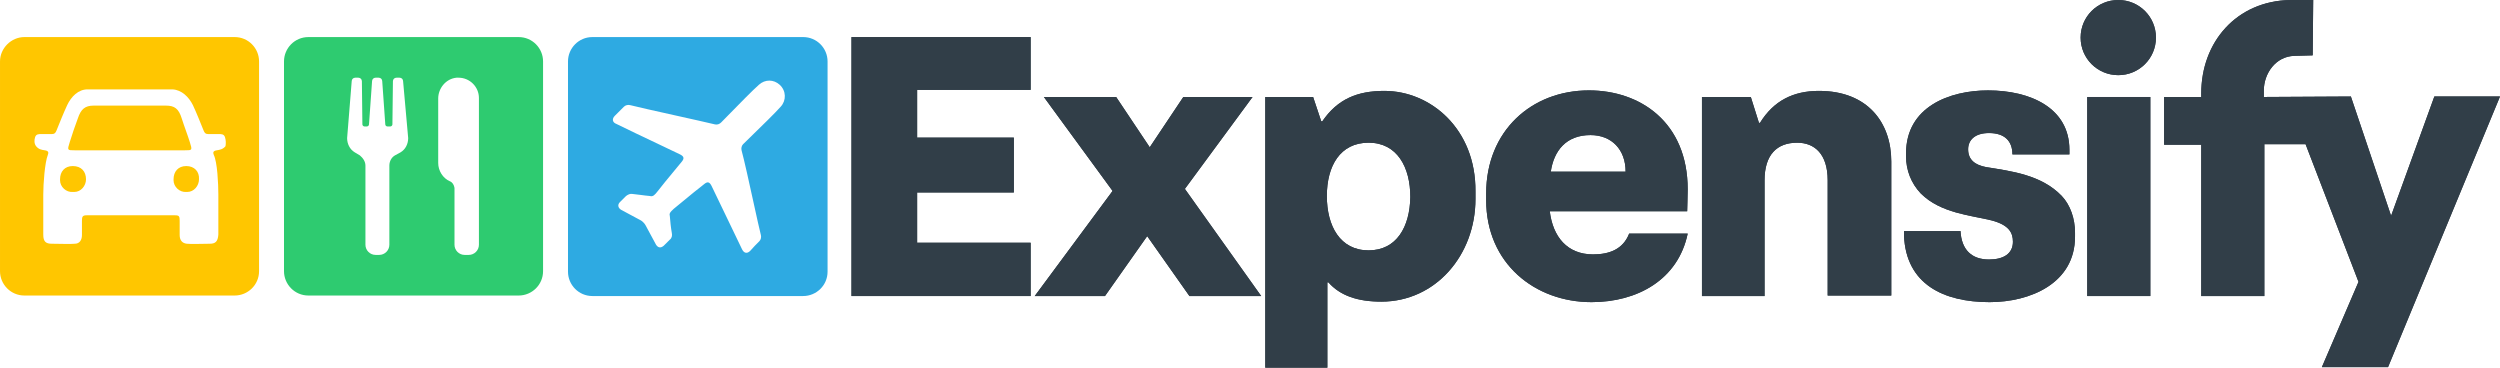 <svg fill="none" height="45" viewBox="0 0 306 45" width="306" xmlns="http://www.w3.org/2000/svg"><path clip-rule="evenodd" d="m37.752 4.537h25.729c1.682 0 2.99 1.367 2.99 2.983v25.67c0 1.678-1.371 2.983-2.99 2.983h-25.729c-1.682 0-2.99-1.367-2.99-2.983v-25.67c0-1.616 1.308-2.983 2.99-2.983zm12.21 12.369c0 .684-.311 1.367-.934 1.74l-.685.373c-.436.249-.685.746-.685 1.243v9.696c0 .684-.561 1.243-1.246 1.243h-.436c-.685 0-1.246-.559-1.246-1.243v-9.696c0-.497-.311-.932-.685-1.243l-.623-.373c-.623-.373-.934-1.057-.934-1.74l.561-6.961c0-.249.187-.435.436-.435h.374c.249 0 .436.186.436.435l.062 5.283c0 .124.125.249.249.249h.311c.125 0 .249-.124.249-.249l.374-5.283c0-.249.187-.435.436-.435h.374c.249 0 .436.186.436.435l.374 5.283c0 .124.125.249.249.249h.374c.125 0 .249-.124.249-.249l.062-5.283c0-.249.187-.435.436-.435h.374c.249 0 .436.186.436.435zm3.675-4.848c0-1.243.934-2.424 2.243-2.548h.249c1.371 0 2.492 1.119 2.492 2.486v17.963c0 .684-.561 1.243-1.246 1.243h-.498c-.685 0-1.246-.559-1.246-1.243v-6.961c-.062-.373-.249-.684-.561-.808-.872-.373-1.433-1.305-1.433-2.237z" fill="#2ecb70" fill-rule="evenodd"/><path clip-rule="evenodd" d="m98.304 4.537h-25.791c-1.682 0-2.99 1.367-2.99 2.983v25.732c0 1.616 1.308 2.983 2.99 2.983h25.791c1.62 0 2.99-1.305 2.99-2.983v-25.732c0-1.616-1.308-2.983-2.99-2.983zm-5.17 24.24c.062.249 0 .559-.187.746-.374.373-.748.746-1.121 1.181-.374.373-.748.311-.997-.186-.421-.867-1.144-2.377-1.847-3.843-.858-1.791-1.685-3.516-1.891-3.926-.249-.497-.498-.559-.934-.186-.721.55-1.702 1.36-2.569 2.075-.407.336-.788.65-1.106.908-.041.041-.085.082-.13.123-.228.21-.472.435-.368.747.062.746.125 1.429.249 2.113.062.311 0 .622-.249.808l-.748.746c-.374.311-.685.249-.934-.124l-1.308-2.424c-.062-.124-.187-.249-.249-.311-.125-.124-.187-.186-.311-.249l-2.43-1.305c-.374-.249-.436-.622-.125-.932l.748-.746c.249-.186.498-.311.81-.249.321.029.642.072.97.116.371.049.751.1 1.148.133.374.124.623-.186.872-.497.551-.72 1.363-1.698 2.08-2.564.336-.406.652-.786.91-1.103.374-.435.311-.684-.187-.932-.29-.144-1.243-.597-2.411-1.151-1.847-.876-4.231-2.007-5.376-2.578-.498-.186-.561-.622-.187-.995l1.121-1.119c.187-.186.498-.249.748-.186.771.201 3.13.725 5.464 1.245 2.004.446 3.99.887 4.939 1.117.311.062.561-.062.748-.249.218-.217.579-.587 1.01-1.028 1.175-1.202 2.87-2.935 3.599-3.572.748-.684 1.807-.684 2.554 0 .81.746.81 1.927.125 2.673-.638.727-2.376 2.419-3.58 3.591-.442.43-.812.791-1.03 1.008-.187.186-.249.497-.187.746.323 1.181.935 3.968 1.467 6.394.392 1.788.742 3.379.9 3.986z" fill="#2eaae2" fill-rule="evenodd"/><g fill="#313e48"><path d="m104.222 36.236h21.928v-6.526h-13.892v-6.153h11.836v-6.713h-11.836v-5.843h13.892v-6.464h-21.928z"/><path d="m169.446 11.126c-3.301 0-5.731.995-7.6 3.729h-.124l-.997-2.983h-5.856v33.129h7.6v-10.442h.125c1.432 1.616 3.551 2.362 6.478 2.362 6.666 0 11.525-5.718 11.525-12.555v-.932c.063-7.645-5.482-12.307-11.151-12.307zm-1.931 19.517c-3.489 0-5.108-2.983-5.108-6.651s1.619-6.526 5.108-6.526 5.108 2.983 5.108 6.651c-.062 3.667-1.682 6.526-5.108 6.526z"/><path d="m206.575 23.184c0-8.204-5.794-12.12-12.086-12.12-7.039 0-12.583 4.972-12.583 12.617v.808c0 7.769 5.98 12.493 12.895 12.493 5.607 0 10.59-2.735 11.774-8.391h-7.164c-.748 1.927-2.43 2.548-4.423 2.548-3.177 0-4.922-2.175-5.295-5.283h16.82c0-.497.062-1.678.062-2.673zm-16.758-2.175c.374-2.548 1.869-4.475 4.859-4.475 2.617 0 4.299 1.802 4.299 4.475z"/><path d="m222.647 11.126c-3.114 0-5.544 1.181-7.226 3.916h-.125l-.996-3.17h-5.981v24.365h7.663v-14.171c0-3.108 1.495-4.599 3.987-4.599 2.118 0 3.737 1.367 3.737 4.599v14.109h7.787v-16.409c0-4.724-2.865-8.639-8.846-8.639z"/><path d="m243.081 20.449c-1.309-.249-2.181-.87-2.181-2.175 0-1.119.81-1.989 2.554-1.989 1.932 0 2.866.995 2.866 2.611h6.977v-.559c0-5.097-4.734-7.272-9.967-7.272-4.672 0-10.03 1.989-10.03 7.707v.373c0 1.678.623 3.294 1.807 4.537 2.429 2.424 6.167 2.673 8.659 3.294 2.118.559 2.616 1.492 2.616 2.611 0 1.492-1.183 2.175-2.928 2.175-2.118 0-3.364-1.181-3.488-3.481h-6.915v.559c.249 5.967 4.859 8.142 10.466 8.142 4.983 0 10.466-2.3 10.466-8.018v-.497c0-1.678-.561-3.356-1.62-4.475-2.492-2.611-6.23-3.046-9.282-3.543z"/><path d="m263.202 11.872h-7.724v24.365h7.724z"/><path d="m153.311 11.872h-8.472l-4.111 6.153-4.112-6.153h-8.846l8.41 11.499-9.531 12.866h8.597l5.17-7.334 5.171 7.334h8.784l-9.345-13.115z"/><path d="m259.278 0c-2.554 0-4.61 2.051-4.61 4.599s2.056 4.599 4.61 4.599 4.61-2.051 4.61-4.599-2.056-4.599-4.61-4.599z"/><path d="m277.094 11.871v-.808c0-2.051 1.433-4.164 3.738-4.226.374 0 2.243-.062 2.243-.062l.062-6.775h-2.803c-6.604.124-10.902 5.159-10.902 11.437v.435h-4.548v5.843h4.548v18.522h7.725v-18.584h5.046l6.479 16.844-4.486 10.442h8.099l13.705-33.128h-8.036l-5.295 14.606-4.922-14.606z"/><path d="m104.222 36.236h21.928v-6.526h-13.892v-6.153h11.836v-6.713h-11.836v-5.843h13.892v-6.464h-21.928z"/><path d="m169.446 11.126c-3.301 0-5.731.995-7.6 3.729h-.124l-.997-2.983h-5.856v33.129h7.6v-10.442h.125c1.432 1.616 3.551 2.362 6.478 2.362 6.666 0 11.525-5.718 11.525-12.555v-.932c.063-7.645-5.482-12.307-11.151-12.307zm-1.931 19.517c-3.489 0-5.108-2.983-5.108-6.651s1.619-6.526 5.108-6.526 5.108 2.983 5.108 6.651c-.062 3.667-1.682 6.526-5.108 6.526z"/><path d="m206.575 23.184c0-8.204-5.794-12.12-12.086-12.12-7.039 0-12.583 4.972-12.583 12.617v.808c0 7.769 5.98 12.493 12.895 12.493 5.607 0 10.59-2.735 11.774-8.391h-7.164c-.748 1.927-2.43 2.548-4.423 2.548-3.177 0-4.922-2.175-5.295-5.283h16.82c0-.497.062-1.678.062-2.673zm-16.758-2.175c.374-2.548 1.869-4.475 4.859-4.475 2.617 0 4.299 1.802 4.299 4.475z"/><path d="m222.647 11.126c-3.114 0-5.544 1.181-7.226 3.916h-.125l-.996-3.17h-5.981v24.365h7.663v-14.171c0-3.108 1.495-4.599 3.987-4.599 2.118 0 3.737 1.367 3.737 4.599v14.109h7.787v-16.409c0-4.724-2.865-8.639-8.846-8.639z"/><path d="m243.081 20.449c-1.309-.249-2.181-.87-2.181-2.175 0-1.119.81-1.989 2.554-1.989 1.932 0 2.866.995 2.866 2.611h6.977v-.559c0-5.097-4.734-7.272-9.967-7.272-4.672 0-10.03 1.989-10.03 7.707v.373c0 1.678.623 3.294 1.807 4.537 2.429 2.424 6.167 2.673 8.659 3.294 2.118.559 2.616 1.492 2.616 2.611 0 1.492-1.183 2.175-2.928 2.175-2.118 0-3.364-1.181-3.488-3.481h-6.915v.559c.249 5.967 4.859 8.142 10.466 8.142 4.983 0 10.466-2.3 10.466-8.018v-.497c0-1.678-.561-3.356-1.62-4.475-2.492-2.611-6.23-3.046-9.282-3.543z"/><path d="m263.202 11.872h-7.724v24.365h7.724z"/><path d="m153.311 11.872h-8.472l-4.111 6.153-4.112-6.153h-8.846l8.41 11.499-9.531 12.866h8.597l5.17-7.334 5.171 7.334h8.784l-9.345-13.115z"/><path d="m259.278 0c-2.554 0-4.61 2.051-4.61 4.599s2.056 4.599 4.61 4.599 4.61-2.051 4.61-4.599-2.056-4.599-4.61-4.599z"/><path d="m277.094 11.871v-.808c0-2.051 1.433-4.164 3.738-4.226.374 0 2.243-.062 2.243-.062l.062-6.775h-2.803c-6.604.124-10.902 5.159-10.902 11.437v.435h-4.548v5.843h4.548v18.522h7.725v-18.584h5.046l6.479 16.844-4.486 10.442h8.099l13.705-33.128h-8.036l-5.295 14.606-4.922-14.606z"/></g><path clip-rule="evenodd" d="m28.719 4.537h-25.728c-1.62 0-2.99 1.367-2.99 2.983v25.67c0 1.616 1.308 2.983 2.99 2.983h25.728c1.62 0 2.99-1.305 2.99-2.983v-25.67c0-1.616-1.308-2.983-2.99-2.983zm-1.931 11.872c.311 0 .623 0 .748.373.125.373.125.808.062 1.119-.311.373-.685.435-1.059.497-.436.062-.498.249-.374.559.436.87.561 3.543.561 4.848v4.91c-.062.87-.374 1.119-1.059 1.119-.206 0-.468.006-.756.012-.67.014-1.481.032-2.047-.012-.561-.062-.872-.435-.872-1.057v-1.74c0-.559-.062-.684-.561-.684h-10.84c-.498 0-.561.186-.561.684v1.74c0 .622-.311 1.057-.872 1.057-.559.043-1.327.026-1.994.012-.299-.006-.578-.012-.809-.012-.748 0-1.059-.249-1.059-1.119v-4.91c0-1.305.187-3.916.561-4.848.125-.311.062-.497-.374-.559-.436-.062-.748-.124-1.059-.497-.249-.311-.249-.746-.125-1.119.125-.373.436-.373.748-.373h1.308c.311 0 .436-.124.561-.435l0-0c.374-.932.872-2.175 1.308-3.108.498-1.057 1.371-1.927 2.492-1.927h10.403c1.121.062 1.994.932 2.492 1.927.436.932.934 2.175 1.308 3.108l0.0 0c.125.311.249.435.561.435zm-19.437 5.656c0 .808.748 1.492 1.557 1.43h.187c.81 0 1.433-.746 1.433-1.554 0-.932-.561-1.616-1.62-1.616-.997 0-1.557.684-1.557 1.616zm1.184-4.662c-.311.995-.311.995.623.995h13.456c.934 0 .934 0 .623-.995-.156-.497-.327-.979-.498-1.461s-.343-.963-.498-1.461c-.374-1.181-.872-1.554-1.931-1.554h-8.846c-1.059 0-1.557.435-1.931 1.554-.374.995-.685 1.927-.997 2.921zm12.708 4.662c0 .808.748 1.492 1.557 1.43h.125c.81 0 1.433-.746 1.433-1.554.062-.932-.561-1.616-1.557-1.616-.997 0-1.557.684-1.557 1.616z" fill="#ffc600" fill-rule="evenodd"/></svg>